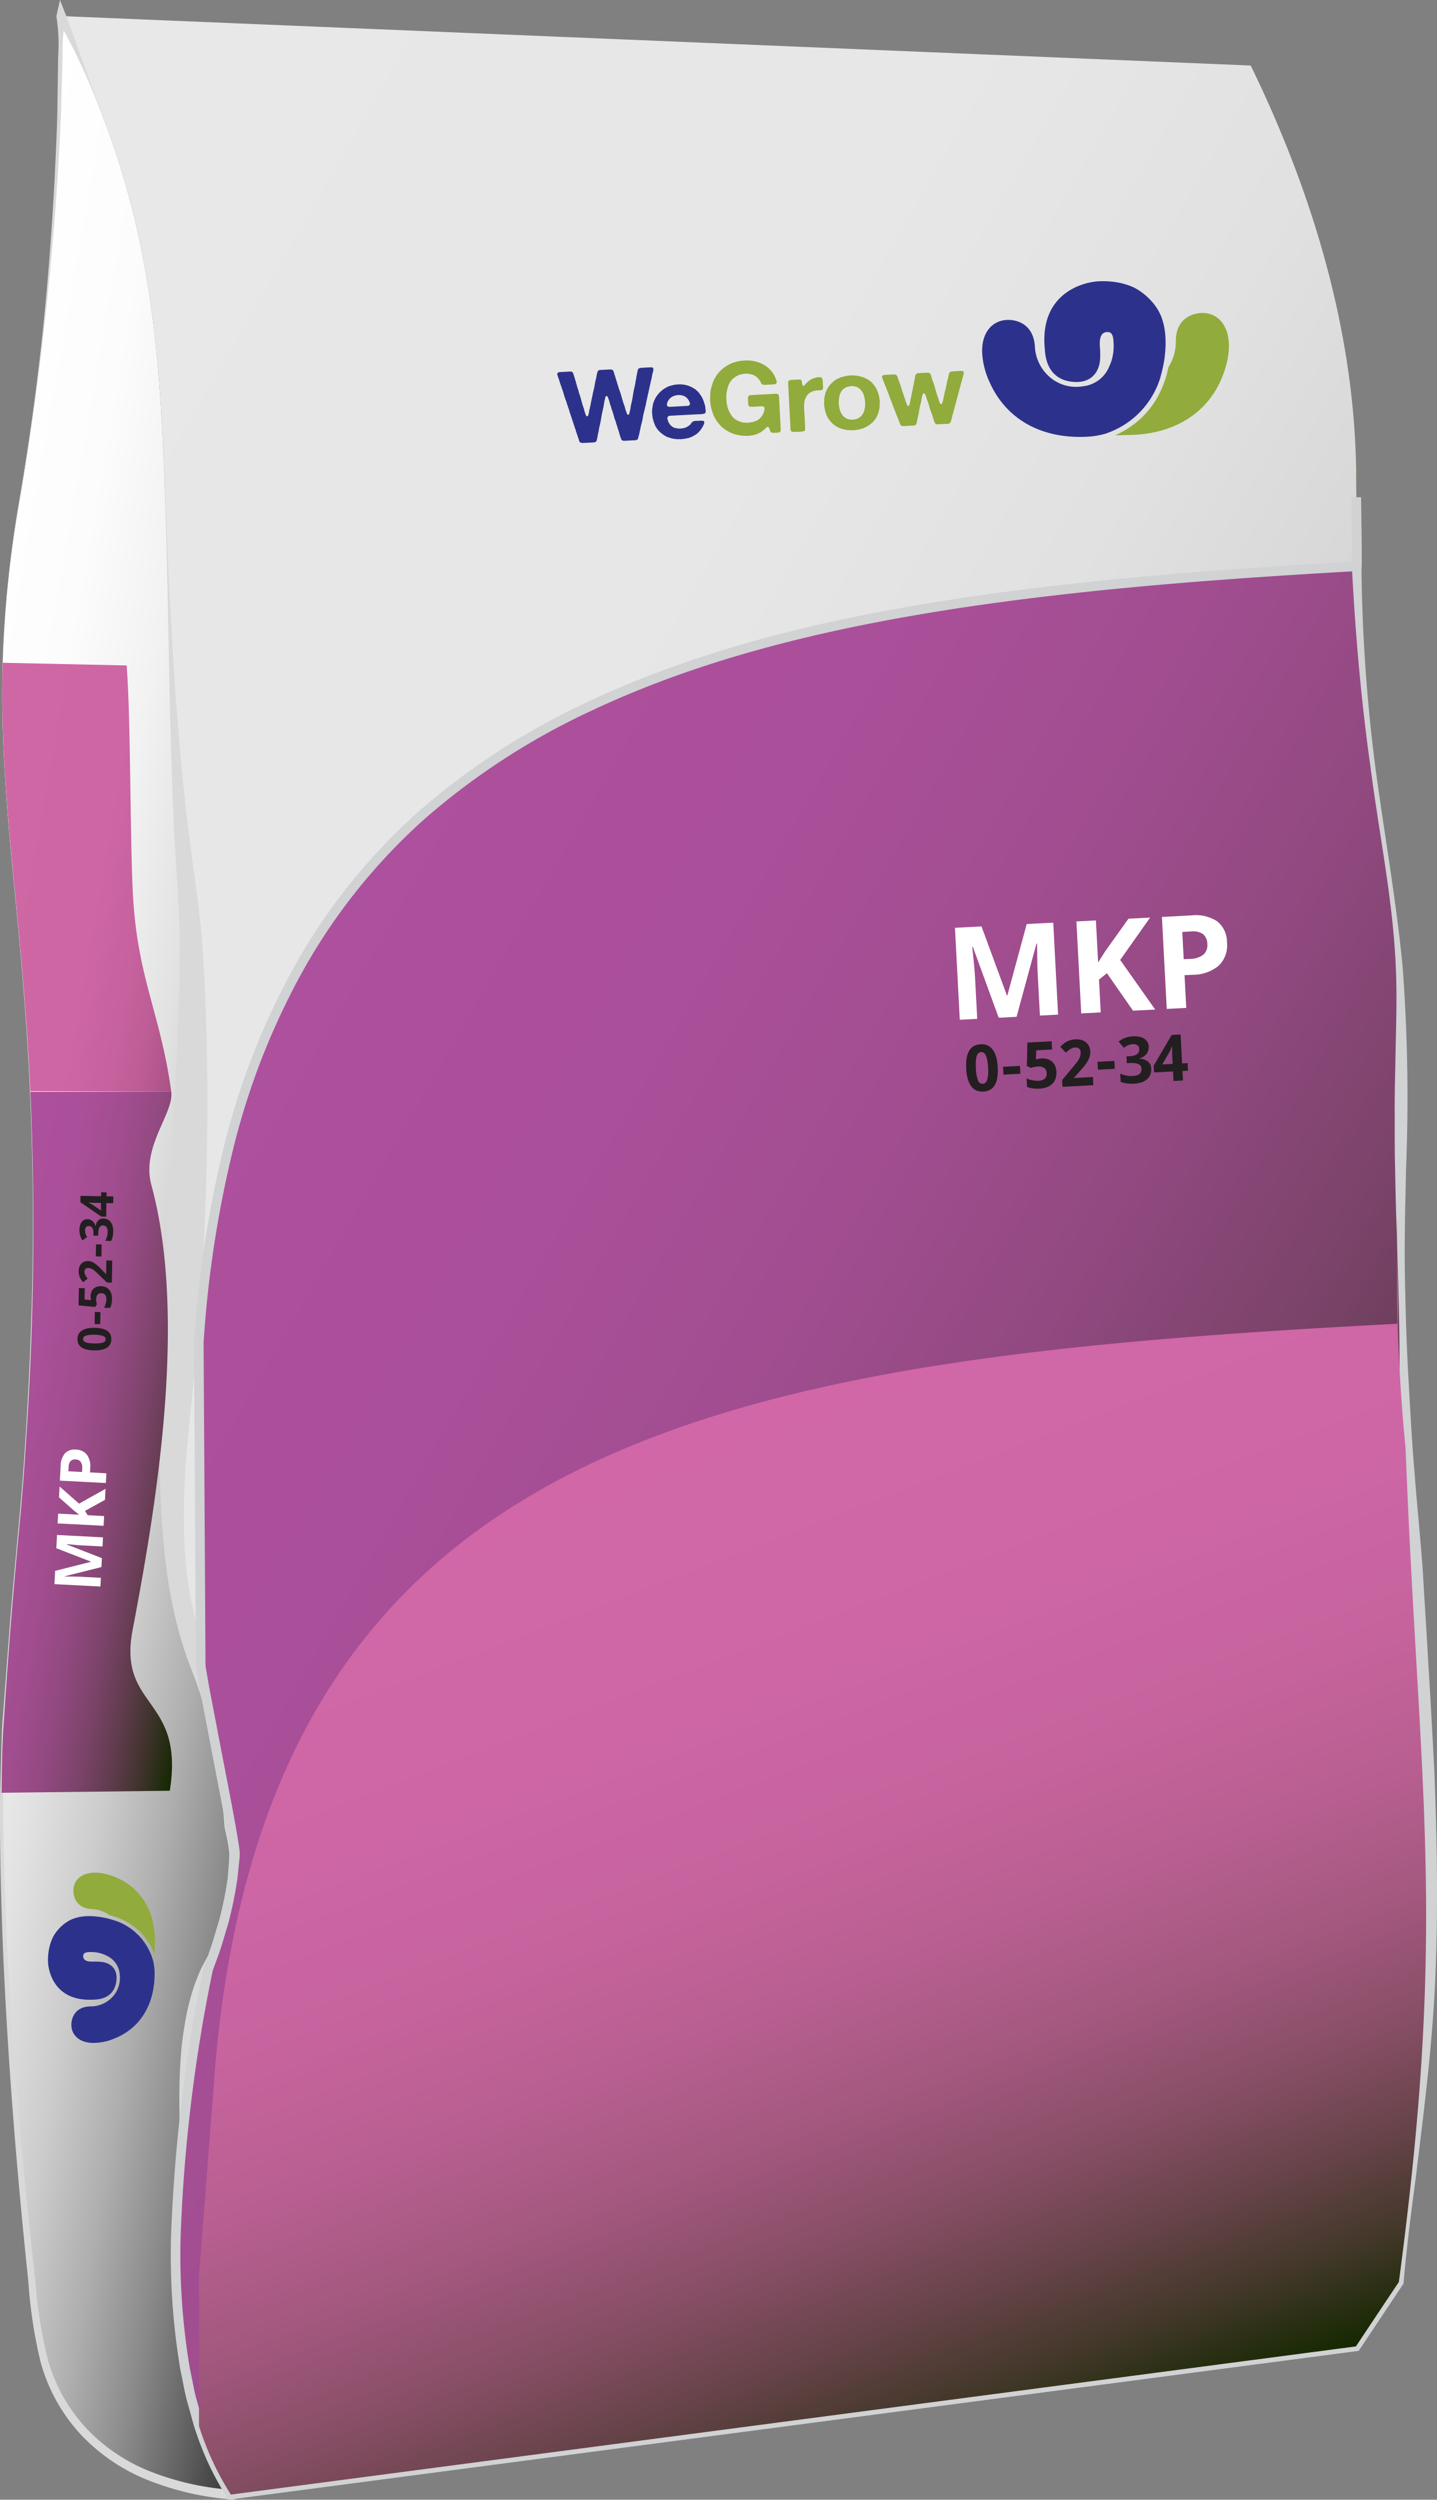 <svg xmlns="http://www.w3.org/2000/svg" xmlns:xlink="http://www.w3.org/1999/xlink" viewBox="0 0 150.236 261.262"><rect x="0" y="0" width="150.236" height="261.262" fill="#808080" stroke="none"/><defs><style>.cls-1{fill:#2c328b;}.cls-2{fill:#91ab3c;}.cls-3{opacity:0.82;fill:url(#linear-gradient);}.cls-4{fill:url(#linear-gradient-2);}.cls-5{fill:#d9d9d9;}.cls-6{fill:url(#linear-gradient-3);}.cls-7{fill:url(#linear-gradient-4);}.cls-8{fill:#d0d2d3;}.cls-9{fill:url(#linear-gradient-5);}.cls-10{fill:url(#linear-gradient-6);}.cls-11{fill:#231f20;}.cls-12{fill:url(#linear-gradient-7);}.cls-13{fill:url(#linear-gradient-8);}.cls-14{fill:#fff;}</style><linearGradient id="linear-gradient" x1="174.369" y1="189.794" x2="-33.067" y2="70.031" gradientUnits="userSpaceOnUse"><stop offset="0"/><stop offset="0.007" stop-color="#090909"/><stop offset="0.048" stop-color="#373737"/><stop offset="0.093" stop-color="#626262"/><stop offset="0.142" stop-color="#888"/><stop offset="0.195" stop-color="#a8a8a8"/><stop offset="0.254" stop-color="#c4c4c4"/><stop offset="0.32" stop-color="#dadada"/><stop offset="0.397" stop-color="#ebebeb"/><stop offset="0.493" stop-color="#f6f6f6"/><stop offset="0.627" stop-color="#fdfdfd"/><stop offset="1" stop-color="#fff"/></linearGradient><linearGradient id="linear-gradient-2" x1="45.798" y1="136.657" x2="-15.498" y2="125.849" gradientUnits="userSpaceOnUse"><stop offset="0" stop-color="#383838"/><stop offset="0.084" stop-color="#606060"/><stop offset="0.187" stop-color="#8a8a8a"/><stop offset="0.296" stop-color="#aeaeae"/><stop offset="0.41" stop-color="#ccc"/><stop offset="0.53" stop-color="#e2e2e2"/><stop offset="0.66" stop-color="#f2f2f2"/><stop offset="0.805" stop-color="#fcfcfc"/><stop offset="1" stop-color="#fff"/></linearGradient><linearGradient id="linear-gradient-3" x1="142.634" y1="50.275" x2="140.919" y2="49.284" gradientUnits="userSpaceOnUse"><stop offset="0" stop-color="#142800"/><stop offset="0.048" stop-color="#233807"/><stop offset="0.174" stop-color="#445b17"/><stop offset="0.308" stop-color="#607925"/><stop offset="0.449" stop-color="#768f2f"/><stop offset="0.601" stop-color="#859f36"/><stop offset="0.772" stop-color="#8ea93b"/><stop offset="1" stop-color="#91ac3c"/></linearGradient><linearGradient id="linear-gradient-4" x1="166" y1="204.292" x2="20.256" y2="120.147" gradientUnits="userSpaceOnUse"><stop offset="0" stop-color="#142800"/><stop offset="0.11" stop-color="#3c3229"/><stop offset="0.228" stop-color="#5e3b4c"/><stop offset="0.353" stop-color="#7b436a"/><stop offset="0.485" stop-color="#914980"/><stop offset="0.627" stop-color="#a14d90"/><stop offset="0.787" stop-color="#aa4f9a"/><stop offset="1" stop-color="#ad509d"/></linearGradient><linearGradient id="linear-gradient-5" x1="146.9" y1="129.419" x2="145.195" y2="128.435" xlink:href="#linear-gradient-3"/><linearGradient id="linear-gradient-6" x1="108.648" y1="257.947" x2="67.416" y2="150.536" gradientUnits="userSpaceOnUse"><stop offset="0" stop-color="#142800"/><stop offset="0.006" stop-color="#182903"/><stop offset="0.087" stop-color="#43382a"/><stop offset="0.174" stop-color="#69444b"/><stop offset="0.267" stop-color="#8a4f68"/><stop offset="0.366" stop-color="#a4587f"/><stop offset="0.475" stop-color="#b85f91"/><stop offset="0.598" stop-color="#c6639d"/><stop offset="0.748" stop-color="#ce66a5"/><stop offset="1" stop-color="#d167a7"/></linearGradient><linearGradient id="linear-gradient-7" x1="23.717" y1="153.331" x2="-2.908" y2="148.636" gradientUnits="userSpaceOnUse"><stop offset="0" stop-color="#142800"/><stop offset="0.108" stop-color="#3b3228"/><stop offset="0.226" stop-color="#5e3b4b"/><stop offset="0.351" stop-color="#7b4369"/><stop offset="0.484" stop-color="#91497f"/><stop offset="0.626" stop-color="#a14d8f"/><stop offset="0.786" stop-color="#aa4f99"/><stop offset="1" stop-color="#ad509c"/></linearGradient><linearGradient id="linear-gradient-8" x1="21.429" y1="94.127" x2="-3.332" y2="89.761" gradientUnits="userSpaceOnUse"><stop offset="0" stop-color="#a85186"/><stop offset="0.015" stop-color="#ab5388"/><stop offset="0.126" stop-color="#bc5c95"/><stop offset="0.265" stop-color="#c7629e"/><stop offset="0.459" stop-color="#ce66a4"/><stop offset="1" stop-color="#d067a5"/></linearGradient><symbol id="wegrowlogo" data-name="wegrowlogo" viewBox="0 0 72.657 45.586"><path class="cls-2" d="M64.924,10.431c-2.455,0-7.561,1.19-7.837,7.957a13.623,13.623,0,0,1-2.454,7.577l-.001.002c-2.23,9.315-7.959,16.095-16.399,19.495l4.521.061c13.527.173,23.575-6.102,27.995-17.009S71.356,10.431,64.924,10.431Z"/><path class="cls-1" d="M54.069,17.233a21.448,21.448,0,0,0-.496-4.379l-.025.003c-1.298-6.572-7.38-10.143-7.38-10.143S42.391,0,35.258,0C30.065,0,17.653,3.143,18.443,18.965c.006.214.015.43.03.65.073,1.084-.021,8.348,7.389,9.602,5.968,1.01,8.666-2.671,8.814-7.092A30.259,30.259,0,0,0,34.677,19c0-1.371.069-3.765,2.009-3.965,2.07-.214,2.067,1.688,2.073,3.827a14.178,14.178,0,0,1-1.578,6.4,9.426,9.426,0,0,1-7.757,5.431,12.922,12.922,0,0,1-1.712.115A11.842,11.842,0,0,1,19.804,27.81a12.698,12.698,0,0,1-4.235-9.478c-.275-6.767-5.382-7.957-7.836-7.957-4.533,0-7.766,3.566-7.732,9.49A23.394,23.394,0,0,0,1.906,28.574C6.326,39.48,16.374,45.755,29.901,45.582a23.838,23.838,0,0,0,5.631-.737q.411-.13.814-.272A25.114,25.114,0,0,0,52.113,29.052q.12-.387.226-.777c.021-.078.045-.156.065-.234a34.506,34.506,0,0,0,1.609-8.426c.042-.626.061-1.229.062-1.816q.001-.134,0-.267C54.072,17.431,54.071,17.332,54.069,17.233Z"/></symbol><symbol id="wegrow" data-name="wegrow" viewBox="0 0 150 27.867"><path class="cls-1" d="M.959.692H4.851a1.02,1.02,0,0,1,.655.187,1.045,1.045,0,0,1,.405.616c.064.261.135.529.212.803q.154.523.27,1.064t.27,1.064a.873.873,0,0,1,.077.317,1.591,1.591,0,0,0,.039.317,10.518,10.518,0,0,1,.25,1.046,10.025,10.025,0,0,0,.25,1.046,4.821,4.821,0,0,1,.231.859q.076.448.193.896A24.028,24.028,0,0,1,8.338,11.41q.25,1.27.597,2.502a7.188,7.188,0,0,1,.289,1.12,11.431,11.431,0,0,0,.25,1.12q.154.448.231.765a1.292,1.292,0,0,0,.385.616.162.162,0,0,1,.096.019c.013.013.045.006.096-.019a.587.587,0,0,0,.347-.411c.077-.224.141-.411.193-.56a8.72,8.72,0,0,0,.251-.99,5.402,5.402,0,0,1,.289-.99q.038-.186.077-.355c.025-.112.051-.23.077-.355a5.456,5.456,0,0,0,.289-.99,8.456,8.456,0,0,1,.25-.99c.025-.099.051-.199.077-.299s.051-.211.077-.336a6.289,6.289,0,0,0,.193-.691,6.027,6.027,0,0,1,.193-.691,2.002,2.002,0,0,0,.077-.448q.076-.261.154-.523c.051-.174.102-.348.154-.523a20.588,20.588,0,0,0,.578-2.11q.231-1.064.54-2.11a6.339,6.339,0,0,0,.289-1.046,10.142,10.142,0,0,1,.25-1.046q.154-.411.27-.765A.906.906,0,0,1,15.446.766a2.328,2.328,0,0,1,.617-.074H19.03q.423,0,.79.019a1.204,1.204,0,0,1,.636.205.854.854,0,0,1,.347.542q.076.355.193.728.192.672.347,1.363t.347,1.363a9.188,9.188,0,0,1,.251.971,8.768,8.768,0,0,0,.25.971c.077.275.141.542.193.803a4.991,4.991,0,0,0,.231.803q.423,1.382.732,2.82t.732,2.82a7.014,7.014,0,0,1,.289,1.158,5.923,5.923,0,0,0,.289,1.12q.115.373.193.691a1.585,1.585,0,0,0,.27.579.865.865,0,0,0,.193.112h.154a.309.309,0,0,1,.077-.056.301.301,0,0,0,.077-.056,1.621,1.621,0,0,0,.308-.654q.077-.354.193-.728a8.081,8.081,0,0,0,.289-1.195,8.024,8.024,0,0,1,.289-1.195q.501-1.643.828-3.287t.828-3.287a8.087,8.087,0,0,0,.289-1.195,8.023,8.023,0,0,1,.289-1.195.861.861,0,0,0,.077-.317,1.606,1.606,0,0,1,.039-.318q.154-.522.27-1.046t.27-1.046q.077-.298.173-.672a1.018,1.018,0,0,1,.328-.56,1.361,1.361,0,0,1,.655-.224c.257-.024.552-.037.886-.037H34.576a1.655,1.655,0,0,1,.636.112.59.59,0,0,1,.347.635,3.905,3.905,0,0,1-.154.822,14.912,14.912,0,0,0-.52,1.811,17.219,17.219,0,0,1-.52,1.849,2.945,2.945,0,0,0-.116.429,3.125,3.125,0,0,1-.116.43q-.194.636-.366,1.326-.173.692-.366,1.326a1.328,1.328,0,0,0-.096.374,1.353,1.353,0,0,1-.096.373,5.469,5.469,0,0,0-.289.971,5.585,5.585,0,0,1-.289.971.891.891,0,0,0-.077.336.9.9,0,0,1-.077.336,6.122,6.122,0,0,0-.289,1.064,6.25,6.25,0,0,1-.289,1.064c-.077.249-.148.492-.212.728s-.135.48-.212.729q-.463,1.42-.79,2.876a23.499,23.499,0,0,1-.828,2.839,4.119,4.119,0,0,0-.116.486,4.436,4.436,0,0,1-.116.486q-.194.636-.366,1.326a13.361,13.361,0,0,1-.405,1.326q-.154.486-.27.896a.902.902,0,0,1-.578.598,2.475,2.475,0,0,1-.655.074H24.116c-.283,0-.553-.006-.809-.019a1.226,1.226,0,0,1-.655-.205.888.888,0,0,1-.308-.467c-.052-.187-.116-.379-.193-.579q-.231-.746-.385-1.475t-.347-1.475a7.38,7.38,0,0,1-.25-.915,9.705,9.705,0,0,0-.251-.952,4.181,4.181,0,0,1-.173-.691,4.23,4.23,0,0,0-.173-.691,14.47,14.47,0,0,1-.501-1.849q-.194-.953-.462-1.886a6.588,6.588,0,0,1-.289-1.008q-.097-.485-.251-1.008a12.048,12.048,0,0,1-.308-1.232,10.233,10.233,0,0,0-.308-1.195,3.86,3.86,0,0,1-.173-.56,1.387,1.387,0,0,0-.212-.486.93.93,0,0,0-.231-.149c-.077-.024-.129-.024-.154,0a.594.594,0,0,0-.385.448q-.115.373-.193.635a11.14,11.14,0,0,0-.424,1.625q-.154.84-.385,1.662-.501,1.68-.867,3.361t-.867,3.361a8.073,8.073,0,0,0-.289,1.177,8.276,8.276,0,0,1-.289,1.176,6.271,6.271,0,0,0-.289,1.046,10.413,10.413,0,0,1-.251,1.046c-.077.249-.148.473-.212.672a.879.879,0,0,1-.405.486,1.332,1.332,0,0,1-.655.149H8.012a2.899,2.899,0,0,0-.462-.093.745.745,0,0,1-.385-.168.848.848,0,0,1-.385-.616q-.078-.429-.193-.84-.194-.597-.366-1.232t-.366-1.27a1.83,1.83,0,0,1-.096-.429,2.563,2.563,0,0,0-.096-.467,11.821,11.821,0,0,1-.385-1.27q-.154-.635-.347-1.27a.608.608,0,0,1-.077-.28,1.133,1.133,0,0,0-.039-.28,9.131,9.131,0,0,1-.328-1.102,11.829,11.829,0,0,0-.327-1.139.679.679,0,0,1-.039-.224.594.594,0,0,0-.077-.261,6.133,6.133,0,0,1-.289-1.064,7.414,7.414,0,0,0-.289-1.102c-.077-.249-.148-.504-.212-.765s-.135-.517-.212-.766-.141-.498-.193-.747a4.232,4.232,0,0,0-.231-.747q-.347-1.083-.597-2.204T1.423,6.739a2.787,2.787,0,0,1-.116-.448,2.93,2.93,0,0,0-.116-.448A16.454,16.454,0,0,1,.73,4.237Q.537,3.416.268,2.594.19,2.333.056,1.809a.917.917,0,0,1,.058-.784A.951.951,0,0,1,.653.726.227.227,0,0,1,.807.708.199.199,0,0,0,.959.692Z"/><path class="cls-1" d="M54.015,17.499a1.491,1.491,0,0,1,0,.672.693.693,0,0,1-.27.486,1.206,1.206,0,0,1-.559.205,7.345,7.345,0,0,1-.809.074q-.443.019-.886,0t-.79-.018H40.78a1.227,1.227,0,0,0-.443.074.826.826,0,0,0-.385.299.795.795,0,0,0-.154.28.695.695,0,0,0-.039.392,1.918,1.918,0,0,1,.096.429,1.829,1.829,0,0,0,.096.43,5.185,5.185,0,0,0,.751,1.475,4.073,4.073,0,0,0,1.214,1.027,1.797,1.797,0,0,0,.636.243,4.904,4.904,0,0,1,.674.168,5.234,5.234,0,0,0,.848.112,3.594,3.594,0,0,0,.925-.037h.347q.385-.074.713-.168c.218-.062.43-.131.636-.205a9.643,9.643,0,0,0,.867-.486,2.675,2.675,0,0,0,.713-.598q.192-.261.405-.504a1.244,1.244,0,0,1,.52-.355,2.102,2.102,0,0,1,.983-.168q.597.019,1.098.019c.154,0,.314-.006.481-.019a1.017,1.017,0,0,1,.443.056h.385a1.445,1.445,0,0,1,.54.187.37.37,0,0,1,.173.336.985.985,0,0,1-.058.448,6.482,6.482,0,0,1-.424.934,7.462,7.462,0,0,1-.54.822,7.626,7.626,0,0,1-1.926,1.98,10.256,10.256,0,0,1-2.697,1.27,3.482,3.482,0,0,1-.848.187,5.892,5.892,0,0,0-.886.149.965.965,0,0,1-.327.019.938.938,0,0,0-.327.018H44.845a1.015,1.015,0,0,1-.443.056,4.022,4.022,0,0,1-.443-.056,1.93,1.93,0,0,0-.539,0,1.173,1.173,0,0,1-.501-.037,1.157,1.157,0,0,0-.424-.074,1.168,1.168,0,0,1-.424-.075q-.424-.075-.848-.168a2.915,2.915,0,0,1-.771-.28q-.425-.149-.79-.28a3.652,3.652,0,0,1-.674-.317,10.977,10.977,0,0,1-2.196-1.737,8.367,8.367,0,0,1-1.58-2.297,5.013,5.013,0,0,1-.308-.84,6.521,6.521,0,0,0-.308-.878,1.11,1.11,0,0,1-.039-.28,1.138,1.138,0,0,0-.039-.28,3.83,3.83,0,0,1-.193-.971q-.039-.523-.077-1.046c0-.124-.007-.261-.019-.411a1.417,1.417,0,0,1,.019-.411V16.901l.116-.896q.154-.635.27-1.233a5.204,5.204,0,0,1,.347-1.12,9.925,9.925,0,0,1,5.625-5.49,5.012,5.012,0,0,1,1.098-.317q.558-.093,1.175-.243a4.942,4.942,0,0,1,.578-.037,4.81,4.81,0,0,0,.578-.037,10.154,10.154,0,0,1,3.371.43A10.459,10.459,0,0,1,49.931,9.17a8.055,8.055,0,0,1,.693.504,5.405,5.405,0,0,1,.617.579.864.864,0,0,0,.308.299q.308.411.578.84t.578.878a4.949,4.949,0,0,1,.327.691q.135.355.289.765a6.595,6.595,0,0,1,.308,1.008q.115.523.27,1.046a2.159,2.159,0,0,1,.058.654,2.12,2.12,0,0,0,.058.654v.411ZM48.236,15.295a.915.915,0,0,0,.058-.915q-.212-.541-.327-.803a3.957,3.957,0,0,0-1.426-1.55,4.975,4.975,0,0,0-2.466-.579.33.33,0,0,1-.27.037.503.503,0,0,0-.27,0,1.493,1.493,0,0,1-.424.093,1.508,1.508,0,0,0-.424.093,4.079,4.079,0,0,0-2.505,2.054,4.282,4.282,0,0,0-.173.392,2.265,2.265,0,0,0-.135.486,1.131,1.131,0,0,0,.02.467.673.673,0,0,0,.25.373,1.627,1.627,0,0,0,.848.187h5.317q.539,0,1.137-.019A.914.914,0,0,0,48.236,15.295Z"/><path class="cls-2" d="M68.887.02a13.011,13.011,0,0,1,6.511,1.345,11.044,11.044,0,0,1,4.084,3.66A11.514,11.514,0,0,1,80.677,7.788a3.636,3.636,0,0,1,.116.653.679.679,0,0,1-.154.579.735.735,0,0,1-.539.299,7.193,7.193,0,0,1-.771.037H76.824q-.424,0-.79-.018a1.002,1.002,0,0,1-.597-.205,1.16,1.16,0,0,1-.481-.635,5.403,5.403,0,0,0-.328-.784,11.945,11.945,0,0,0-.732-.99,4.543,4.543,0,0,0-.925-.84,6.394,6.394,0,0,0-1.772-.784,1.539,1.539,0,0,0-.424-.093,3.807,3.807,0,0,1-.424-.056,1.223,1.223,0,0,0-.347-.037,4.972,4.972,0,0,0-1.156-.019,10.438,10.438,0,0,0-1.079.131,4.491,4.491,0,0,1-.501.112,1.671,1.671,0,0,0-.462.149,8.947,8.947,0,0,0-1.792.971,5.431,5.431,0,0,0-1.368,1.419,6.006,6.006,0,0,0-.848,1.531q-.309.822-.578,1.755a4.59,4.59,0,0,0-.154.822q-.039.411-.116.822v.486a1.196,1.196,0,0,0-.058.486q.019.262.019.523,0,.636.039,1.27a5.787,5.787,0,0,0,.193,1.195,1.092,1.092,0,0,1,.039.261,1.055,1.055,0,0,0,.039.261,10.691,10.691,0,0,0,1.464,3.23,6.062,6.062,0,0,0,2.658,2.073,6.85,6.85,0,0,0,.713.261q.366.112.79.224a1.754,1.754,0,0,0,.443.018.896.896,0,0,1,.405.056,1.897,1.897,0,0,0,.578.074,2.305,2.305,0,0,0,.617-.074,1.143,1.143,0,0,1,.347-.019.85.85,0,0,0,.308-.019,1.041,1.041,0,0,1,.328-.019.496.496,0,0,0,.289-.056q.539-.149,1.002-.28a4.512,4.512,0,0,0,.886-.355,5.406,5.406,0,0,0,1.541-1.289,7.01,7.01,0,0,0,1.002-1.811,3.939,3.939,0,0,0,.212-.971.718.718,0,0,0-.366-.784,1.086,1.086,0,0,0-.597-.149H72.161c-.154,0-.321.006-.501.019a1.307,1.307,0,0,1-.501-.056h-.347a2.789,2.789,0,0,0-.308-.056.619.619,0,0,1-.27-.093.788.788,0,0,1-.27-.448,3.311,3.311,0,0,1-.096-.654,7.1,7.1,0,0,1,0-.747q.019-.392.019-.728c0-.199.006-.386.02-.56a1.45,1.45,0,0,1,.096-.448.823.823,0,0,1,.424-.448,1.314,1.314,0,0,1,.385-.074h.424a.969.969,0,0,1,.289-.037h8.554a1.375,1.375,0,0,1,1.098.336,1.43,1.43,0,0,1,.193.784V24.93q0,.71-.019,1.363a.824.824,0,0,1-.52.84,1.27,1.27,0,0,1-.559.112h-.636q-.771,0-1.329-.056a.91.91,0,0,1-.79-.579,3.196,3.196,0,0,1-.231-.747,1.977,1.977,0,0,0-.27-.71c-.052-.049-.116-.106-.193-.168a.364.364,0,0,0-.308-.056,1.035,1.035,0,0,0-.52.299,4.502,4.502,0,0,1-.443.411q-.386.299-.732.542t-.771.504a5.381,5.381,0,0,1-1.06.486c-.373.125-.751.249-1.137.373a1.502,1.502,0,0,1-.405.093,3.839,3.839,0,0,0-.405.056,2.799,2.799,0,0,1-.655.074,3.28,3.28,0,0,0-.693.074,1.593,1.593,0,0,1-.443.019,1.948,1.948,0,0,1-.405-.056h-.385a1.914,1.914,0,0,0-.366-.037,1.941,1.941,0,0,1-.366-.037h-.308a5.189,5.189,0,0,0-.617-.112,5.424,5.424,0,0,1-.617-.112q-.27-.075-.54-.131c-.18-.037-.36-.08-.539-.131A11.895,11.895,0,0,1,63.068,26.46a12.548,12.548,0,0,1-3.699-2.745,14.108,14.108,0,0,1-2.427-3.94,5.537,5.537,0,0,1-.347-1.046,8.082,8.082,0,0,0-.308-1.046,1.591,1.591,0,0,1-.039-.317.87.87,0,0,0-.077-.317,1.892,1.892,0,0,1-.077-.542,2.334,2.334,0,0,0-.077-.579.609.609,0,0,1-.058-.317.937.937,0,0,0-.02-.317v-.672a1.61,1.61,0,0,1-.077-.579,1.613,1.613,0,0,1,.077-.579v-.411a1.901,1.901,0,0,0,.02-.467.916.916,0,0,1,.058-.43,2.999,2.999,0,0,0,.077-.672,2.525,2.525,0,0,1,.077-.635c.077-.274.141-.542.193-.803a5.037,5.037,0,0,1,.231-.803q.193-.522.366-1.027a9.424,9.424,0,0,1,.405-.99,8.703,8.703,0,0,1,.539-1.027q.308-.504.617-.952a12.852,12.852,0,0,1,2.62-2.67A13.392,13.392,0,0,1,64.686.728a4.182,4.182,0,0,1,.925-.28q.5-.093,1.002-.205a1.113,1.113,0,0,1,.405-.074,1.113,1.113,0,0,0,.405-.075,1.254,1.254,0,0,1,.52-.037,1.238,1.238,0,0,0,.52-.037.31.31,0,0,1,.212,0A.298.298,0,0,0,68.887.02Z"/><path class="cls-2" d="M96.281,7.564a3.395,3.395,0,0,1,.751.075.868.868,0,0,1,.52.336,1.724,1.724,0,0,1,.231,1.027V10.29q0,.411.019.933a1.686,1.686,0,0,1-.135.822.701.701,0,0,1-.443.336,2.613,2.613,0,0,1-.655.074q-.367,0-.771-.037a2.481,2.481,0,0,0-.751.037,2.703,2.703,0,0,1-.54.093,2.107,2.107,0,0,0-.501.093,5.943,5.943,0,0,0-1.233.542,3.24,3.24,0,0,0-.963.803q-.194.299-.405.616t-.405.654c-.077.2-.148.405-.212.616s-.122.417-.173.616a1.892,1.892,0,0,0-.077.542,1.918,1.918,0,0,1-.077.542.69.69,0,0,0-.019.28.511.511,0,0,1-.019.243v.598a1.418,1.418,0,0,0-.039.579,5.16,5.16,0,0,1,.039.616v5.565q0,.486-.039.896a1.319,1.319,0,0,1-.231.672.464.464,0,0,1-.251.168,3.095,3.095,0,0,1-.366.093h-.193a2.219,2.219,0,0,1-.424.037H86.841a3.091,3.091,0,0,0-.481-.037h-.52q-.194-.074-.385-.131a.396.396,0,0,1-.27-.243.908.908,0,0,1-.173-.542q-.02-.354-.019-.729V9.076a.999.999,0,0,1,.154-.579.845.845,0,0,1,.578-.373,4.965,4.965,0,0,1,.925-.074h1.965a5.131,5.131,0,0,1,.809.056.764.764,0,0,1,.54.355,1.131,1.131,0,0,1,.135.523q.019.336.058.654a2.536,2.536,0,0,0,.135.579.361.361,0,0,0,.366.261.224.224,0,0,1,.154-.074.224.224,0,0,0,.154-.075,2.16,2.16,0,0,0,.405-.43,1.794,1.794,0,0,1,.443-.429,1.66,1.66,0,0,0,.27-.243,1.658,1.658,0,0,1,.27-.243q.347-.224.713-.448t.751-.411q.385-.149.79-.261t.828-.224A1.458,1.458,0,0,1,95.877,7.62Q96.203,7.639,96.281,7.564Z"/><path class="cls-2" d="M118.397,16.901a2.66,2.66,0,0,1,0,1.27v.373a1.871,1.871,0,0,0-.058.598,1.904,1.904,0,0,1-.058.598,4.223,4.223,0,0,0-.116.486q-.039.224-.077.486-.155.411-.27.84a4.016,4.016,0,0,1-.308.803,8.201,8.201,0,0,1-2.119,2.913,11.348,11.348,0,0,1-3.159,1.867,5.104,5.104,0,0,1-.944.28q-.482.093-.983.205a1.173,1.173,0,0,1-.424.074,2.213,2.213,0,0,0-.424.037,1.739,1.739,0,0,0-.251.019,1.859,1.859,0,0,1-.25.018,4.784,4.784,0,0,1-.617.056,1.964,1.964,0,0,1-.655-.056h-.385a1.42,1.42,0,0,0-.405-.018.895.895,0,0,1-.405-.056,1.222,1.222,0,0,0-.289-.037,1.784,1.784,0,0,1-.328-.037q-.385-.112-.771-.187a3.573,3.573,0,0,1-.732-.224q-.462-.149-.867-.299a6.835,6.835,0,0,1-.828-.373,9.822,9.822,0,0,1-2.312-1.83,9.254,9.254,0,0,1-1.619-2.502,2.836,2.836,0,0,1-.289-.71q-.097-.373-.212-.784a.883.883,0,0,1-.077-.336.898.898,0,0,0-.077-.336,2.442,2.442,0,0,1-.077-.616,2.484,2.484,0,0,0-.077-.617,1.662,1.662,0,0,1-.039-.336v-.336a1.764,1.764,0,0,1-.058-.635,2.37,2.37,0,0,1,.096-.635v-.261a1.342,1.342,0,0,0,.019-.392.808.808,0,0,1,.058-.392,1.771,1.771,0,0,0,.039-.355.926.926,0,0,1,.077-.355q.154-.485.27-.952a5.837,5.837,0,0,1,.308-.915,9.33,9.33,0,0,1,1.657-2.558,11.488,11.488,0,0,1,2.35-1.886,7.815,7.815,0,0,1,.809-.336q.423-.149.848-.336a4.907,4.907,0,0,1,1.04-.261,9.85,9.85,0,0,0,1.117-.224,4.858,4.858,0,0,1,.578-.037,3.903,3.903,0,0,0,.539-.037,12.967,12.967,0,0,1,3.872.448,10.483,10.483,0,0,1,2.909,1.345q.424.299.867.654a4.31,4.31,0,0,1,.751.766q.308.374.559.747t.52.784a3.749,3.749,0,0,1,.424.878q.154.467.347.99a4.768,4.768,0,0,1,.193.635q.076.337.154.672a1.22,1.22,0,0,1,.039.299,1.18,1.18,0,0,0,.039.299.741.741,0,0,1,.039.411A.72.72,0,0,0,118.397,16.901Zm-5.394,1.345a3.82,3.82,0,0,0,0-1.083v-.299a1.058,1.058,0,0,1-.077-.411,2.051,2.051,0,0,0-.039-.411.512.512,0,0,0-.039-.224q-.078-.299-.135-.616a3.417,3.417,0,0,0-.173-.616,6.856,6.856,0,0,0-1.002-1.662,4.025,4.025,0,0,0-1.541-1.102c-.154-.049-.308-.093-.462-.131s-.321-.08-.501-.131a2.268,2.268,0,0,0-.655-.056q-.347.019-.693.018a.389.389,0,0,1-.27.056.638.638,0,0,0-.27.019q-.27.075-.52.131a1.553,1.553,0,0,0-.443.168,3.856,3.856,0,0,0-1.56,1.177,6.053,6.053,0,0,0-.944,1.774,5.061,5.061,0,0,0-.173.784q-.058.411-.135.822a1.833,1.833,0,0,0-.039.373v.373a2.594,2.594,0,0,0-.058.784,3.397,3.397,0,0,0,.096.784v.336a5.254,5.254,0,0,1,.116.579,4.913,4.913,0,0,0,.116.579,8.512,8.512,0,0,0,.828,1.811,4.016,4.016,0,0,0,1.406,1.251,2.376,2.376,0,0,0,.597.299,5.983,5.983,0,0,0,.674.187.682.682,0,0,0,.27.019.699.699,0,0,1,.27.018,2.429,2.429,0,0,0,.327.056.934.934,0,0,0,.328-.019h.308a5.432,5.432,0,0,1,.617-.112,2.155,2.155,0,0,0,.578-.149,4.308,4.308,0,0,0,1.618-1.008,5.474,5.474,0,0,0,1.04-1.569,4.243,4.243,0,0,0,.231-.747q.076-.373.193-.784a1.13,1.13,0,0,0,.039-.28,1.115,1.115,0,0,1,.039-.28v-.355A1.685,1.685,0,0,1,113.003,18.246Z"/><path class="cls-2" d="M120.67,8.012h2.851q.424,0,.809.018a1.244,1.244,0,0,1,.617.168,1.095,1.095,0,0,1,.366.392,2.276,2.276,0,0,1,.212.56q.076.318.154.635t.154.579a26.227,26.227,0,0,1,.79,2.689q.327,1.382.751,2.727a3.152,3.152,0,0,1,.116.43,2.985,2.985,0,0,0,.116.429,11.759,11.759,0,0,1,.327,1.139,11.406,11.406,0,0,0,.327,1.139q.077.262.193.598a.58.58,0,0,0,.424.411c.128.025.231-.043.308-.205a2.743,2.743,0,0,1,.193-.355,6.166,6.166,0,0,0,.289-1.083,6.069,6.069,0,0,1,.289-1.083,6.223,6.223,0,0,0,.193-.691q.077-.354.154-.691.269-.896.481-1.83.211-.933.481-1.83c.077-.274.141-.535.193-.784s.116-.498.193-.747q.154-.56.308-1.345a1.651,1.651,0,0,1,.578-1.083,1.418,1.418,0,0,1,.617-.168c.231-.012.487-.018.771-.018h2.004q.462,0,.848.037a1.371,1.371,0,0,1,.655.224.788.788,0,0,1,.27.392q.076.243.154.467.154.523.25,1.027a6.42,6.42,0,0,0,.289,1.027q.462,1.456.79,2.988t.751,2.988a7.559,7.559,0,0,1,.25.915,5.773,5.773,0,0,0,.25.878,3.615,3.615,0,0,0,.308.784.234.234,0,0,0,.096.056.174.174,0,0,1,.096.093.501.501,0,0,0,.443-.243c.064-.137.135-.292.212-.467a9.489,9.489,0,0,0,.385-1.251q.154-.653.347-1.289.115-.373.193-.728t.193-.728a18.993,18.993,0,0,0,.693-2.353,21.775,21.775,0,0,1,.655-2.316,9.209,9.209,0,0,0,.347-1.251,1.619,1.619,0,0,1,.501-.99,1.312,1.312,0,0,1,.617-.224,7.281,7.281,0,0,1,.771-.037h2.697a1.914,1.914,0,0,1,.578.075.589.589,0,0,1,.424.486,1.621,1.621,0,0,1-.116.747q-.27.859-.52,1.662t-.559,1.662q-.925,2.727-1.792,5.471t-1.792,5.471q-.194.598-.366,1.176-.173.58-.366,1.177-.155.412-.289.729a.87.87,0,0,1-.52.467,2.014,2.014,0,0,1-1.002.149q-.617-.037-1.117-.037-.617,0-1.541.018a3.115,3.115,0,0,1-1.31-.168,1.232,1.232,0,0,1-.347-.429,3.008,3.008,0,0,1-.193-.542,6.348,6.348,0,0,1-.289-1.027q-.097-.504-.251-1.027a6.137,6.137,0,0,1-.193-.691,4.401,4.401,0,0,0-.231-.728q-.346-1.083-.597-2.241a20.142,20.142,0,0,0-.636-2.278,11.423,11.423,0,0,1-.385-1.419,2.25,2.25,0,0,0-.617-1.195.446.446,0,0,0-.481.28q-.096.28-.212.579a9.186,9.186,0,0,0-.405,1.494,9.312,9.312,0,0,1-.405,1.494,27.794,27.794,0,0,0-.713,2.745,27.883,27.883,0,0,1-.713,2.745q-.077.262-.154.598t-.154.635a2.696,2.696,0,0,1-.212.56,1.208,1.208,0,0,1-.328.411.946.946,0,0,1-.539.168q-.347.019-.771.019h-3.16q-.231-.037-.424-.074a1.368,1.368,0,0,1-.347-.112,1.015,1.015,0,0,1-.385-.523q-.115-.336-.231-.672-.193-.56-.385-1.158t-.385-1.195q-.964-2.763-1.83-5.527T120.94,12.458q-.27-.747-.501-1.456t-.462-1.419q-.077-.224-.173-.616a.747.747,0,0,1,.058-.617,1.204,1.204,0,0,1,.501-.299A.856.856,0,0,0,120.67,8.012Z"/></symbol></defs><g id="Layer_2" data-name="Layer 2"><g id="Layer_2-2" data-name="Layer 2"><path class="cls-3" d="M147.596,227.273q-.607,5.692-1.348,11.23-2.254,3.366-4.488,6.732-49.739,6.544-99.478,13.098-9.072,1.199-18.145,2.388c-.067-.01-.135-.01-.212-.019-4.045-27.718-4.546-41.663-3.371-49.744a28.713,28.713,0,0,1,1.137-4.95c.019-.058.038-.116.067-.193.067-.193.173-.453.289-.77.048-.144.116-.308.173-.482a.035.035,0,0,0,.01-.029c.067-.183.144-.376.212-.588.01,0,0-.01,0-.01.077-.212.154-.433.231-.674.241-.703.491-1.531.732-2.437.029-.125.067-.241.096-.366.125-.501.25-1.03.366-1.579.038-.164.077-.337.106-.52.106-.53.202-1.069.289-1.628.029-.183.048-.376.077-.568.077-.597.144-1.204.193-1.83.019-.183.029-.366.038-.539a31.199,31.199,0,0,0,.01-3.554,50.338,50.338,0,0,0-3.592-16.161c-.183-.433-.347-.867-.51-1.31-.048-.135-.096-.26-.135-.395-.164-.443-.318-.896-.453-1.348-.183-.607-.356-1.233-.51-1.859-.058-.231-.116-.462-.164-.693a50.555,50.555,0,0,1-1.136-9.13c-.029-.693-.048-1.416-.058-2.138-.183-11.981,1.974-27.361,2.071-50.023.077-17.904-1.262-10.536-2.466-44.9-.732-20.832-.645-34.797-7.637-52.075C8.795,7.254,7.562,3.96,6.396,1.678Q68.574,4.264,130.761,6.85c7.339,15.072,9.958,27.477,10.748,36.771.125,1.522.202,2.957.25,4.305.154,4.613-.154,7.185.222,15.034.674,14.292,2.466,22.662,3.592,31.204,1.551,11.73.655,14.697.896,37.041C146.979,178.223,151.333,191.937,147.596,227.273Z"/><use width="72.657" height="45.586" transform="matrix(0.355, -0.013, 0.013, 0.355, 102.427, 29.854)" xlink:href="#wegrowlogo"/><path class="cls-4" d="M24.57,193.759v.038c-.01.173-.019.356-.038.539-.048.626-.116,1.233-.193,1.83-.029.193-.048.385-.077.568-.087.559-.183,1.098-.289,1.628-.029.183-.067.356-.106.52-.116.549-.241,1.079-.366,1.579-.029.125-.067.241-.096.366-.241.905-.491,1.734-.732,2.437-.077.241-.154.462-.231.674v.01c-.067.212-.144.405-.212.588a.035.035,0,0,1-.01.029c-.058.173-.125.337-.173.481-.116.318-.222.578-.289.77-.029.077-.048.135-.067.193a28.713,28.713,0,0,0-1.137,4.95c-.096.626-.173,1.281-.241,1.965-.038.347-.068.703-.096,1.069-.029.347-.058.713-.077,1.079,0,.01-.01.029,0,.048-.019.366-.039.751-.058,1.137a116.121,116.121,0,0,0,.173,11.73c.048.944.116,1.917.193,2.928.038.558.077,1.127.125,1.705.096,1.233.212,2.514.337,3.852v.019c.01.116.019.222.038.337.058.674.135,1.358.202,2.061.27,2.629.588,5.451.963,8.495.125.953.241,1.936.376,2.937.404,3.111.857,6.424,1.377,9.968.019.135.038.279.058.414-3.852-.347-11.018-1.608-15.727-7.165-3.573-4.209-4.189-9.053-4.488-11.673C.56,214.379.117,196.302.175,187.374c.019-4.382.164-6.559.164-6.559,1.3-19.647,1.772-19.936,2.466-31.426A324.167,324.167,0,0,0,3.18,114.112v-.067C2.294,95.081-.124,83.514.281,69.27A117.84,117.84,0,0,1,1.909,53.09c.135-.799.395-2.292.732-4.401A308.217,308.217,0,0,0,6.175,12.235c.096-2.562.202-6.183.222-10.556,1.165,2.283,2.398,5.576,3.592,8.533,6.992,17.278,6.905,31.243,7.637,52.075,1.204,34.363,2.543,26.995,2.466,44.899-.096,22.662-2.254,38.042-2.071,50.023q.014,1.098.058,2.138a50.556,50.556,0,0,0,1.136,9.13c.048.231.106.462.164.693.154.626.328,1.252.51,1.859.135.453.289.905.453,1.348.039.135.087.26.135.395.154.443.327.876.51,1.31A50.338,50.338,0,0,1,24.58,190.244,30.527,30.527,0,0,1,24.57,193.759Z"/><path class="cls-5" d="M25.162,193.777c-.081.934-.222,1.766-.344,2.651-.154.875-.293,1.71-.485,2.6-.207.85-.357,1.708-.632,2.551-.26.845-.485,1.695-.789,2.53l.03-.171v.096l-.024.065-.22.608.031-.172v.002a.59.59,0,0,1-.153.383l.122-.197c-.088.452-.188.901-.299,1.341-.082.412-.177.853-.248,1.28q-.223,1.292-.37,2.596c-.116.866-.155,1.755-.238,2.624-.044.436-.063.875-.087,1.312l-.037.64-.019.316-.01.158-.005.079-.001.02c-.001-.016-.001.07-.001-.052a1.065,1.065,0,0,0-.13-.474l.129.622c-.07,1.774-.135,3.503-.131,5.272.005,1.761.039,3.527.089,5.296l.221,5.31c.076,1.771.211,3.544.317,5.318l.005.077,0,.014,0,.019-.003-.081.021.26.01.076c.135,1.986.323,3.98.495,5.972.184,1.992.329,3.987.544,5.98.434,3.984.956,7.957,1.47,11.934l.081.628-.621-.06a29.434,29.434,0,0,1-8.361-1.967,19.539,19.539,0,0,1-7.117-4.833,18.327,18.327,0,0,1-4.156-7.518,50.217,50.217,0,0,1-1.284-8.438C1.777,227.197.856,215.918.352,204.617c-.243-5.65-.39-11.306-.343-16.963L.125,183.41c.039-1.415.067-2.83.192-4.237L.96,170.717c.423-5.638,1.044-11.26,1.469-16.894q.617-8.454.871-16.931A300.438,300.438,0,0,0,2.425,103.01C1.552,91.75-.083,80.507.281,69.184A121.482,121.482,0,0,1,2.013,52.327Q3.446,43.97,4.372,35.538C4.979,29.919,5.414,24.282,5.713,18.64c.129-2.822.288-5.643.302-8.469l.063-4.236a18.793,18.793,0,0,0-.182-4.237l.001-.021L6.27,0,6.842,1.453C7.516,3.164,8.087,4.871,8.691,6.57c.594,1.701,1.234,3.381,1.86,5.069a88.39,88.39,0,0,1,3.271,10.279,113.942,113.942,0,0,1,3.041,21.338c.439,7.183.591,14.379,1.005,21.564.202,3.592.407,7.184.72,10.768.284,3.585.621,7.165,1.06,10.727.409,3.564,1.01,7.101,1.355,10.744.34,3.633.47,7.254.581,10.866.188,7.226.083,14.464-.247,21.676-.139,3.607-.38,7.204-.701,10.785-.328,3.58-.742,7.144-1.046,10.704a72.631,72.631,0,0,0-.288,10.649,41.09,41.09,0,0,0,.624,5.242c.173.865.355,1.725.601,2.56.119.421.228.848.359,1.263l.427,1.216.024.074c.274.746.631,1.574.995,2.456.354.873.673,1.754.968,2.643a52.046,52.046,0,0,1,1.477,5.415,46.642,46.642,0,0,1,.818,5.553c.049.465.071.934.103,1.401a5.28,5.28,0,0,1-.03,1.41A24.694,24.694,0,0,0,25.162,193.777Zm-1.183-.035a21.19,21.19,0,0,0-.489-2.688c-.093-.884-.13-1.781-.234-2.669-.194-1.778-.445-3.552-.798-5.306a49.741,49.741,0,0,0-1.27-5.214c-.258-.856-.54-1.705-.852-2.538-.309-.82-.665-1.679-.987-2.665l.024.074c-2.396-7.1-2.582-14.512-2.753-21.75q-.078-5.448.122-10.851c.144-3.6.376-7.183.65-10.76.497-7.155.917-14.304,1.195-21.47.143-3.582.267-7.162.185-10.713-.084-3.542-.434-7.144-.588-10.754-.662-14.423-.51-28.809-1.321-43.184a113.942,113.942,0,0,0-3.041-21.338,80.842,80.842,0,0,0-3.296-10.269A67.18,67.18,0,0,0,5.951,1.907l.946-.225v.021a18.964,18.964,0,0,0-.36,4.24l-.115,4.241c-.049,2.828-.242,5.651-.406,8.474q-.551,8.465-1.547,16.891Q3.501,43.974,2.057,52.334a118.548,118.548,0,0,0-1.771,16.85c-.343,11.323,1.311,22.56,2.206,33.821a300.53,300.53,0,0,1,.935,33.891q-.235,8.477-.84,16.939c-.412,5.64-1.033,11.26-1.431,16.898l-.576,8.459C.466,180.6.45,182.012.422,183.423L.34,187.656c-.002,5.649.189,11.297.476,16.939.594,11.284,1.602,22.544,2.874,33.771A49.671,49.671,0,0,0,5.012,246.66a17.489,17.489,0,0,0,4.024,7.152,18.634,18.634,0,0,0,6.832,4.557,28.474,28.474,0,0,0,8.101,1.836l-.54.568-1.793-11.905c-.317-1.982-.565-3.979-.851-5.969-.274-1.993-.568-3.981-.798-5.989l.01.076-.056-.414-.002-.013-.002-.068,0-.019.004.09c-.4-3.546-.799-7.123-.995-10.7-.111-1.792-.18-3.589-.191-5.393-.015-1.794.004-3.631.141-5.415l.129.621a1.45,1.45,0,0,1-.13-.559l.001-.094.002-.022.007-.09.014-.179.029-.358c.02-.237.035-.481.067-.707.057-.459.109-.918.187-1.375.134-.919.295-1.821.519-2.725a22.284,22.284,0,0,1,.826-2.671c.171-.44.342-.861.558-1.298l.636-1.193.122-.198a.436.436,0,0,0-.134.325v.002l.031-.172.204-.566-.023.151v-.098l.03-.083c.291-.799.506-1.633.764-2.449.274-.809.446-1.664.648-2.504.159-.812.325-1.691.426-2.535C23.872,195.438,23.96,194.544,23.979,193.742Z"/><path class="cls-6" d="M141.798,51.722c-.029-2.408-.058-4.334-.039-3.795C141.808,49.305,141.808,50.509,141.798,51.722Z"/><path class="cls-7" d="M147.596,227.275q-.607,5.692-1.348,11.23-2.254,3.366-4.488,6.732C108.6,249.6,57.296,256.361,24.137,260.723a30.326,30.326,0,0,1-3.332-7.165c-5.191-16.007-.732-38.61.954-47.741.067-.193.173-.453.289-.77.048-.144.116-.308.173-.481a.035.035,0,0,0,.01-.029c.067-.183.144-.376.212-.588v-.01c.077-.212.154-.433.231-.674.241-.703.491-1.531.732-2.437.029-.125.067-.241.096-.366.125-.501.25-1.03.366-1.579.038-.164.077-.337.106-.52.106-.53.202-1.069.289-1.628.029-.183.048-.376.077-.568.077-.597.144-1.204.193-1.83.019-.183.029-.366.038-.539.067-1.146-3.515-18.493-3.583-19.717l-.202-33.757c4.44-68.881,56.081-77.507,121.051-81.138-.077-3.082-.048-5.181-.038-7.204.058,3.554.106,7.994.038,7.233.029,1.108.077,2.34.144,3.747.674,14.292,2.466,22.662,3.592,31.204,1.551,11.73.655,14.697.896,37.041.077,7.493.26,14.138.481,20.158C148.164,183.146,150.736,197.573,147.596,227.275Z"/><path class="cls-8" d="M148.051,227.323c-.238,1.872-.499,3.741-.718,5.615s-.431,3.749-.59,5.632l-.008.096-.072.117-4.487,6.731-.126.189-.225.03L24.202,261.219l-.314.041-.171-.265a30.277,30.277,0,0,1-3.094-6.411c-.409-1.115-.668-2.271-1.007-3.406-.321-1.139-.498-2.309-.753-3.463a72.261,72.261,0,0,1-.977-14.075,167.197,167.197,0,0,1,3.38-27.913l.008-.043.011-.032.46-1.245.121-.196a.433.433,0,0,0-.137.324l.031-.172.205-.566-.024.151v-.097l.03-.083c.222-.615.402-1.251.593-1.881.185-.633.396-1.254.535-1.907a38.925,38.925,0,0,0,.745-3.893l.201-1.966a2.469,2.469,0,0,0,.014-.459,4.251,4.251,0,0,0-.048-.435q-.065-.482-.15-.975c-.218-1.31-.463-2.625-.71-3.937l-1.515-7.878-.752-3.945c-.121-.663-.242-1.311-.349-2.001a6.498,6.498,0,0,1-.052-1.052l-.006-1.003-.193-32.109v-.019l.001-.016a117.028,117.028,0,0,1,3.107-20.384,76.356,76.356,0,0,1,7.552-19.19A62.365,62.365,0,0,1,43.913,84.683,74.656,74.656,0,0,1,61.222,73.462c12.488-5.909,26.064-8.962,39.613-11.004,13.589-2.009,27.288-2.988,40.974-3.772l-.472.512-.039-7.219,1-.006.052,3.703.017,1.853.003.929-.003.468-.005.241-.007.144a.81.81,0,0,1-.021.119l-.013.039c-.036.034-.007.181-.351.313a.494.494,0,0,1-.555-.237c-.04-.075-.033-.068-.033-.068l-.012-.037-.018-.076-.012-.1,0-.005.998-.057a175.834,175.834,0,0,0,1.45,20.957c.926,6.949,2.181,13.86,2.853,20.879a183.681,183.681,0,0,1,.361,21.075c-.069,3.506-.179,7.014-.129,10.521s.148,7.014.327,10.518c.201,3.503.372,7.005.667,10.501.258,3.498.635,6.988.881,10.486.417,6.999.861,14.002,1.213,21.028.271,7.029.401,14.088.116,21.134C149.801,213.351,148.906,220.35,148.051,227.323Zm-.911-.097c.62-6.985.749-13.997.809-20.981q.103-10.481-.508-20.962l-1.097-21.019c-.183-7.027-.107-14.065-.033-21.091.043-7.025-.347-14.038-.456-21.064-.051-1.756-.036-3.512-.04-5.268-.012-1.756.012-3.511.06-5.263.044-3.506.215-7.0.054-10.493-.291-6.998-1.745-13.896-2.639-20.861-.983-6.959-1.593-13.967-1.953-20.997l.998-.057,0,.002s.005.041.001.015l-.012-.048-.009-.023-.031-.066a.487.487,0,0,0-.552-.238c-.343.132-.313.279-.348.312l-.011.037a.255.255,0,0,0-.013.062l.004-.087.004-.221.003-.457-.003-.922-.017-1.847-.051-3.698,1-.006.039,7.189.003.485-.475.027c-13.673.783-27.347,1.761-40.882,3.762C87.487,65.48,73.997,68.522,61.65,74.366A73.665,73.665,0,0,0,44.575,85.432,61.367,61.367,0,0,0,31.814,101.214a75.35,75.35,0,0,0-7.451,18.94,116.026,116.026,0,0,0-3.079,20.203l.001-.035.192,32.086.006,1.003a5.818,5.818,0,0,0,.043.949l.341,1.951.751,3.938,1.516,7.882c.248,1.316.493,2.631.714,3.96q.086.495.155,1.008a4.749,4.749,0,0,1,.057.561,3.336,3.336,0,0,1-.018.542l-.207,2.025a39.988,39.988,0,0,1-.763,3.985c-.14.656-.357,1.304-.547,1.955-.197.65-.381,1.302-.614,1.945l.03-.17v.096l-.023.065-.219.609.031-.172a.586.586,0,0,1-.156.381l.121-.196-.465,1.259.02-.074a166.285,166.285,0,0,0-3.363,27.749,71.317,71.317,0,0,0,.962,13.882c.251,1.129.424,2.279.738,3.391.331,1.106.583,2.239.982,3.322a29.277,29.277,0,0,0,2.99,6.199l-.485-.224L141.694,244.741l-.351.219,4.489-6.733v0l-.08.212c.29-1.861.528-3.729.758-5.598S146.929,229.098,147.14,227.227Z"/><path class="cls-9" d="M146.074,130.85c-.038-2.398-.067-4.286-.048-3.756C146.074,128.462,146.084,129.646,146.074,130.85Z"/><path class="cls-10" d="M147.596,227.275q-.607,5.692-1.348,11.23-2.254,3.366-4.488,6.732C108.6,249.6,57.296,256.361,24.137,260.723a30.326,30.326,0,0,1-3.332-7.165c.019-7.695.01-14.87-.019-15.429l1.531-19.801c4.748-68.88,54.328-76.344,123.796-79.975-.096-3.236-.048-5.393-.038-7.502.048,3.477.116,8.013.048,7.589.029,1.088.077,2.311.144,3.689.173,3.38.405,6.434.684,9.236C148.164,183.146,150.736,197.573,147.596,227.275Z"/><path class="cls-11" d="M104.31,111.534a5.33,5.33,0,0,1-.036,1.044,2.306,2.306,0,0,1-.248.791,1.347,1.347,0,0,1-.488.513,1.582,1.582,0,0,1-.748.207,1.504,1.504,0,0,1-.736-.13,1.39,1.39,0,0,1-.537-.459,2.354,2.354,0,0,1-.346-.76,4.938,4.938,0,0,1-.154-1.033,5.443,5.443,0,0,1,.036-1.047,2.306,2.306,0,0,1,.247-.794,1.351,1.351,0,0,1,.483-.515,1.573,1.573,0,0,1,.747-.208,1.508,1.508,0,0,1,.732.129,1.425,1.425,0,0,1,.541.46,2.358,2.358,0,0,1,.35.763A4.867,4.867,0,0,1,104.31,111.534Zm-2.282.12a4.069,4.069,0,0,0,.207,1.228.511.511,0,0,0,.512.388c.228-.012.385-.157.469-.437a3.821,3.821,0,0,0,.086-1.246,3.903,3.903,0,0,0-.215-1.233c-.115-.273-.285-.402-.514-.391a.432.432,0,0,0-.289.121.753.753,0,0,0-.179.322,2.207,2.207,0,0,0-.081.524A6.906,6.906,0,0,0,102.028,111.654Z"/><path class="cls-11" d="M104.909,112.316l-.043-.821,1.765-.092.043.821Z"/><path class="cls-11" d="M108.911,110.624a1.702,1.702,0,0,1,.58.065,1.331,1.331,0,0,1,.478.255,1.288,1.288,0,0,1,.332.442,1.673,1.673,0,0,1,.145.624,1.916,1.916,0,0,1-.085.709,1.38,1.38,0,0,1-.331.544,1.596,1.596,0,0,1-.569.361,2.584,2.584,0,0,1-.798.158c-.12.006-.239.007-.358.002a3.42,3.42,0,0,1-.344-.03,2.232,2.232,0,0,1-.312-.065,1.628,1.628,0,0,1-.272-.101l-.046-.878a1.908,1.908,0,0,0,.272.11,2.749,2.749,0,0,0,.32.082,3.236,3.236,0,0,0,.33.049,2.065,2.065,0,0,0,.314.008,1.061,1.061,0,0,0,.661-.217.7.7,0,0,0,.199-.592.657.657,0,0,0-.254-.529,1.077,1.077,0,0,0-.705-.15,1.726,1.726,0,0,0-.182.019c-.063.01-.127.022-.189.037s-.121.029-.177.044a1.429,1.429,0,0,0-.145.045l-.416-.196.053-2.458,2.537-.133.046.861-1.657.087-.029.948c.068-.02.15-.039.242-.059A2.271,2.271,0,0,1,108.911,110.624Z"/><path class="cls-11" d="M114.307,113.42l-3.225.169-.037-.707,1.067-1.28c.135-.16.257-.309.366-.443a3.695,3.695,0,0,0,.279-.394,1.714,1.714,0,0,0,.174-.385,1.208,1.208,0,0,0,.047-.415.488.488,0,0,0-.165-.37.56.56,0,0,0-.399-.115,1.058,1.058,0,0,0-.494.155,2.632,2.632,0,0,0-.483.392l-.587-.625c.094-.095.193-.186.296-.274a2.102,2.102,0,0,1,.763-.413,2.206,2.206,0,0,1,.52-.085,1.893,1.893,0,0,1,.625.062,1.345,1.345,0,0,1,.482.247,1.173,1.173,0,0,1,.32.41,1.468,1.468,0,0,1,.133.557,1.51,1.51,0,0,1-.07.546,2.402,2.402,0,0,1-.243.52,4.729,4.729,0,0,1-.37.514c-.142.171-.294.345-.455.523l-.549.612.003.045,1.959-.102Z"/><path class="cls-11" d="M114.787,111.799l-.044-.821,1.766-.092.043.821Z"/><path class="cls-11" d="M120.096,109.374a1.183,1.183,0,0,1-.058.453,1.098,1.098,0,0,1-.201.36,1.236,1.236,0,0,1-.316.267,1.738,1.738,0,0,1-.4.174l.001.02a1.54,1.54,0,0,1,.9.307.993.993,0,0,1,.339.742,1.485,1.485,0,0,1-.083.589,1.224,1.224,0,0,1-.324.484,1.68,1.68,0,0,1-.575.338,2.841,2.841,0,0,1-.835.154,3.946,3.946,0,0,1-.732-.026,2.874,2.874,0,0,1-.648-.162l-.045-.865a2.355,2.355,0,0,0,.319.122c.112.033.223.061.334.083a2.683,2.683,0,0,0,.327.044,2.52,2.52,0,0,0,.302.003,1.776,1.776,0,0,0,.468-.077.787.787,0,0,0,.291-.163.535.535,0,0,0,.147-.237.867.867,0,0,0,.032-.293.591.591,0,0,0-.074-.265.521.521,0,0,0-.209-.194,1.141,1.141,0,0,0-.363-.11,2.683,2.683,0,0,0-.545-.018l-.342.018-.037-.713.336-.018a1.919,1.919,0,0,0,.5-.081.913.913,0,0,0,.312-.164.53.53,0,0,0,.158-.228.746.746,0,0,0,.035-.269.517.517,0,0,0-.181-.393.735.735,0,0,0-.513-.118,1.306,1.306,0,0,0-.292.046,1.581,1.581,0,0,0-.249.092,1.752,1.752,0,0,0-.209.117c-.062.042-.119.083-.169.122l-.548-.65a2.369,2.369,0,0,1,.291-.203,2.47,2.47,0,0,1,.345-.169,2.683,2.683,0,0,1,.405-.121,2.944,2.944,0,0,1,.469-.061,2.527,2.527,0,0,1,.65.043,1.538,1.538,0,0,1,.509.198,1.042,1.042,0,0,1,.341.342A1.023,1.023,0,0,1,120.096,109.374Z"/><path class="cls-11" d="M124.206,111.902l-.578.031.053.996-.99.052-.053-.996-1.984.104-.037-.707,1.879-3.21.934-.049.158,3.02.578-.031Zm-1.609-.707-.043-.816c-.001-.028-.002-.069-.004-.122s-.004-.115-.006-.184c0-.068-.001-.138-.002-.21s0-.142-.001-.208,0-.123.001-.173.002-.086.003-.107l-.03.001c-.034.095-.073.194-.117.3a3.427,3.427,0,0,1-.153.318l-.737,1.258Z"/><path class="cls-12" d="M17.751,187.162.175,187.374c.019-4.382.164-6.559.164-6.559,1.3-19.647,1.772-19.936,2.466-31.426A324.167,324.167,0,0,0,3.18,114.112H17.905c.299,2.225-3.163,5.757-2.08,9.737,3.861,14.192.361,34.279-1.962,46.52C12.299,178.61,19.33,177.306,17.751,187.162Z"/><path class="cls-13" d="M17.905,114.112q-7.367-.029-14.726-.067C2.294,95.081-.124,83.514.281,69.27c4.315.087,8.649.193,12.963.279.453,6.193.334,18.014.654,23.953C14.373,102.326,16.779,105.848,17.905,114.112Z"/><path class="cls-11" d="M9.891,138.78a3.857,3.857,0,0,1,.742.078,1.637,1.637,0,0,1,.552.217.965.965,0,0,1,.342.372,1.136,1.136,0,0,1,.11.544,1.083,1.083,0,0,1-.129.518,1.006,1.006,0,0,1-.354.361,1.709,1.709,0,0,1-.558.208,3.503,3.503,0,0,1-.745.059,3.922,3.922,0,0,1-.744-.078,1.674,1.674,0,0,1-.553-.215.97.97,0,0,1-.343-.371,1.129,1.129,0,0,1-.112-.542,1.07,1.07,0,0,1,.13-.516,1.011,1.011,0,0,1,.354-.363,1.664,1.664,0,0,1,.56-.211A3.441,3.441,0,0,1,9.891,138.78Zm-.027,1.631a2.917,2.917,0,0,0,.886-.086.365.365,0,0,0,.302-.345.371.371,0,0,0-.287-.356,2.763,2.763,0,0,0-.885-.123,2.793,2.793,0,0,0-.889.091c-.2.068-.301.184-.305.347a.313.313,0,0,0,.072.212.538.538,0,0,0,.221.144,1.597,1.597,0,0,0,.369.084A5.047,5.047,0,0,0,9.864,140.411Z"/><path class="cls-11" d="M10.479,138.392l-.588-.01.022-1.262.588.01Z"/><path class="cls-11" d="M9.473,135.456a1.183,1.183,0,0,1,.075-.409.953.953,0,0,1,.205-.328.912.912,0,0,1,.331-.216,1.189,1.189,0,0,1,.452-.072,1.377,1.377,0,0,1,.501.095.987.987,0,0,1,.371.263,1.133,1.133,0,0,1,.23.423,1.842,1.842,0,0,1,.071.576,2.473,2.473,0,0,1-.016.256,2.282,2.282,0,0,1-.039.243,1.541,1.541,0,0,1-.06.22,1.132,1.132,0,0,1-.086.188l-.627-.011a1.563,1.563,0,0,0,.092-.189c.027-.072.053-.146.074-.223.02-.077.037-.155.051-.233a1.544,1.544,0,0,0,.021-.224.75.75,0,0,0-.123-.481.493.493,0,0,0-.412-.172.472.472,0,0,0-.389.154.775.775,0,0,0-.142.495q0,.061.006.13c.004.047.01.092.016.137.008.044.016.088.024.129a.874.874,0,0,0,.025.106l-.161.286-1.749-.16.032-1.815.616.011-.021,1.185.674.068c-.01-.05-.02-.109-.029-.175A1.636,1.636,0,0,1,9.473,135.456Z"/><path class="cls-11" d="M11.734,131.75l-.04,2.306-.506-.009-.858-.824c-.108-.104-.208-.198-.298-.283a2.579,2.579,0,0,0-.267-.219,1.215,1.215,0,0,0-.266-.143.872.872,0,0,0-.294-.054.348.348,0,0,0-.272.1.4.4,0,0,0-.102.28.759.759,0,0,0,.086.359,1.836,1.836,0,0,0,.254.364l-.475.387c-.062-.072-.123-.146-.18-.224a1.528,1.528,0,0,1-.152-.257,1.5,1.5,0,0,1-.104-.307,1.6,1.6,0,0,1-.035-.375,1.32,1.32,0,0,1,.076-.442.957.957,0,0,1,.199-.332.847.847,0,0,1,.309-.207,1.037,1.037,0,0,1,.403-.066,1.074,1.074,0,0,1,.386.076,1.688,1.688,0,0,1,.357.199,3.211,3.211,0,0,1,.349.29c.114.109.231.226.35.351l.409.421.033,0,.024-1.401Z"/><path class="cls-11" d="M10.602,131.328l-.588-.01.022-1.263.588.01Z"/><path class="cls-11" d="M9.14,127.425a.841.841,0,0,1,.32.063.799.799,0,0,1,.246.162.894.894,0,0,1,.175.238,1.251,1.251,0,0,1,.103.294h.014a1.093,1.093,0,0,1,.265-.625.706.706,0,0,1,.546-.204,1.042,1.042,0,0,1,.415.088.876.876,0,0,1,.329.255,1.214,1.214,0,0,1,.212.427,2.038,2.038,0,0,1,.068.602,2.739,2.739,0,0,1-.056.521,2.082,2.082,0,0,1-.146.454l-.619-.011a1.773,1.773,0,0,0,.104-.222c.029-.078.054-.156.075-.233a2.29,2.29,0,0,0,.048-.231,1.897,1.897,0,0,0,.018-.214,1.249,1.249,0,0,0-.032-.337.561.561,0,0,0-.102-.215.38.38,0,0,0-.161-.117.622.622,0,0,0-.208-.038.429.429,0,0,0-.192.04.375.375,0,0,0-.148.139.831.831,0,0,0-.098.254,1.901,1.901,0,0,0-.039.387l-.004.245-.51-.009.004-.24a1.374,1.374,0,0,0-.033-.36.625.625,0,0,0-.102-.231.365.365,0,0,0-.154-.123.51.51,0,0,0-.19-.039.366.366,0,0,0-.289.109.526.526,0,0,0-.109.358.909.909,0,0,0,.019.211,1.08,1.08,0,0,0,.054.182,1.048,1.048,0,0,0,.072.154c.026.047.053.089.078.127l-.49.358a1.711,1.711,0,0,1-.232-.472,1.882,1.882,0,0,1-.066-.295,2.062,2.062,0,0,1-.021-.336,1.803,1.803,0,0,1,.064-.461,1.08,1.08,0,0,1,.166-.353.735.735,0,0,1,.26-.225A.725.725,0,0,1,9.14,127.425Z"/><path class="cls-11" d="M11.145,124.621l-.007.414.712.013-.012.707-.713-.013-.024,1.421-.505-.009-2.194-1.499.012-.667,2.16.038.007-.414Zm-.584,1.111-.582-.01-.088-.002c-.039-.002-.082-.003-.131-.006s-.099-.005-.15-.008-.101-.007-.147-.01-.089-.006-.124-.009l-.076-.007v.021c.065.029.135.062.207.099a2.131,2.131,0,0,1,.219.125l.859.589Z"/><path class="cls-14" d="M104.415,106.37l-2.709-7.42-.06.003q.245,2.295.286,3.063l.234,4.471-1.822.096-.504-9.612,2.775-.145,2.66,7.232.039-.002,2.027-7.478,2.774-.145.504,9.612-1.899.1-.238-4.549c-.012-.215-.021-.463-.029-.744s-.018-1.027-.029-2.24l-.059.003-2.084,7.658Z"/><path class="cls-14" d="M120.772,105.513l-2.314.121-2.731-3.918-.828.663.18,3.432-2.039.107-.504-9.612,2.039-.107.231,4.399.743-1.173L117.98,96.02l2.262-.119-3.13,4.43Z"/><path class="cls-14" d="M128.276,98.487a2.938,2.938,0,0,1-.846,2.424,4.15,4.15,0,0,1-2.715.967l-.874.046.179,3.418-2.038.106-.504-9.612,3.071-.161a4.092,4.092,0,0,1,2.698.613A2.751,2.751,0,0,1,128.276,98.487Zm-4.521,1.767.67-.035a2.234,2.234,0,0,0,1.387-.445,1.301,1.301,0,0,0,.41-1.107,1.336,1.336,0,0,0-.445-1.038,1.837,1.837,0,0,0-1.244-.277l-.928.049Z"/><path class="cls-14" d="M10.605,163.784l-3.83.96-.001.029q1.153-.002,1.538.018l2.234.117-.048.911-4.806-.252.073-1.387,3.734-.945v-.02l-3.611-1.399.073-1.387,4.806.252-.05.95-2.274-.119q-.161-.009-.372-.025-.209-.016-1.114-.102l-.002.029,3.699,1.437Z"/><path class="cls-14" d="M11.034,155.605l-.06,1.157-2.09,1.153.285.447,1.717.09-.055,1.019L6.026,159.22,6.079,158.2l2.199.115-.544-.431-1.565-1.387.059-1.131,2.039,1.788Z"/><path class="cls-14" d="M7.933,151.507a1.471,1.471,0,0,1,1.161.547,2.072,2.072,0,0,1,.339,1.4l-.022.438,1.709.09-.055,1.019-4.805-.252.08-1.536a2.046,2.046,0,0,1,.447-1.31A1.371,1.371,0,0,1,7.933,151.507Zm.642,2.342.018-.336a1.113,1.113,0,0,0-.148-.713.648.648,0,0,0-.529-.262.665.665,0,0,0-.539.168.92.92,0,0,0-.203.604l-.023.464Z"/><use width="72.657" height="45.586" transform="translate(4.894 213.453) rotate(-89.194) scale(0.245)" xlink:href="#wegrowlogo"/><use width="150" height="27.867" transform="translate(58.241 38.708) rotate(-3) scale(0.283)" xlink:href="#wegrow"/></g></g></svg>